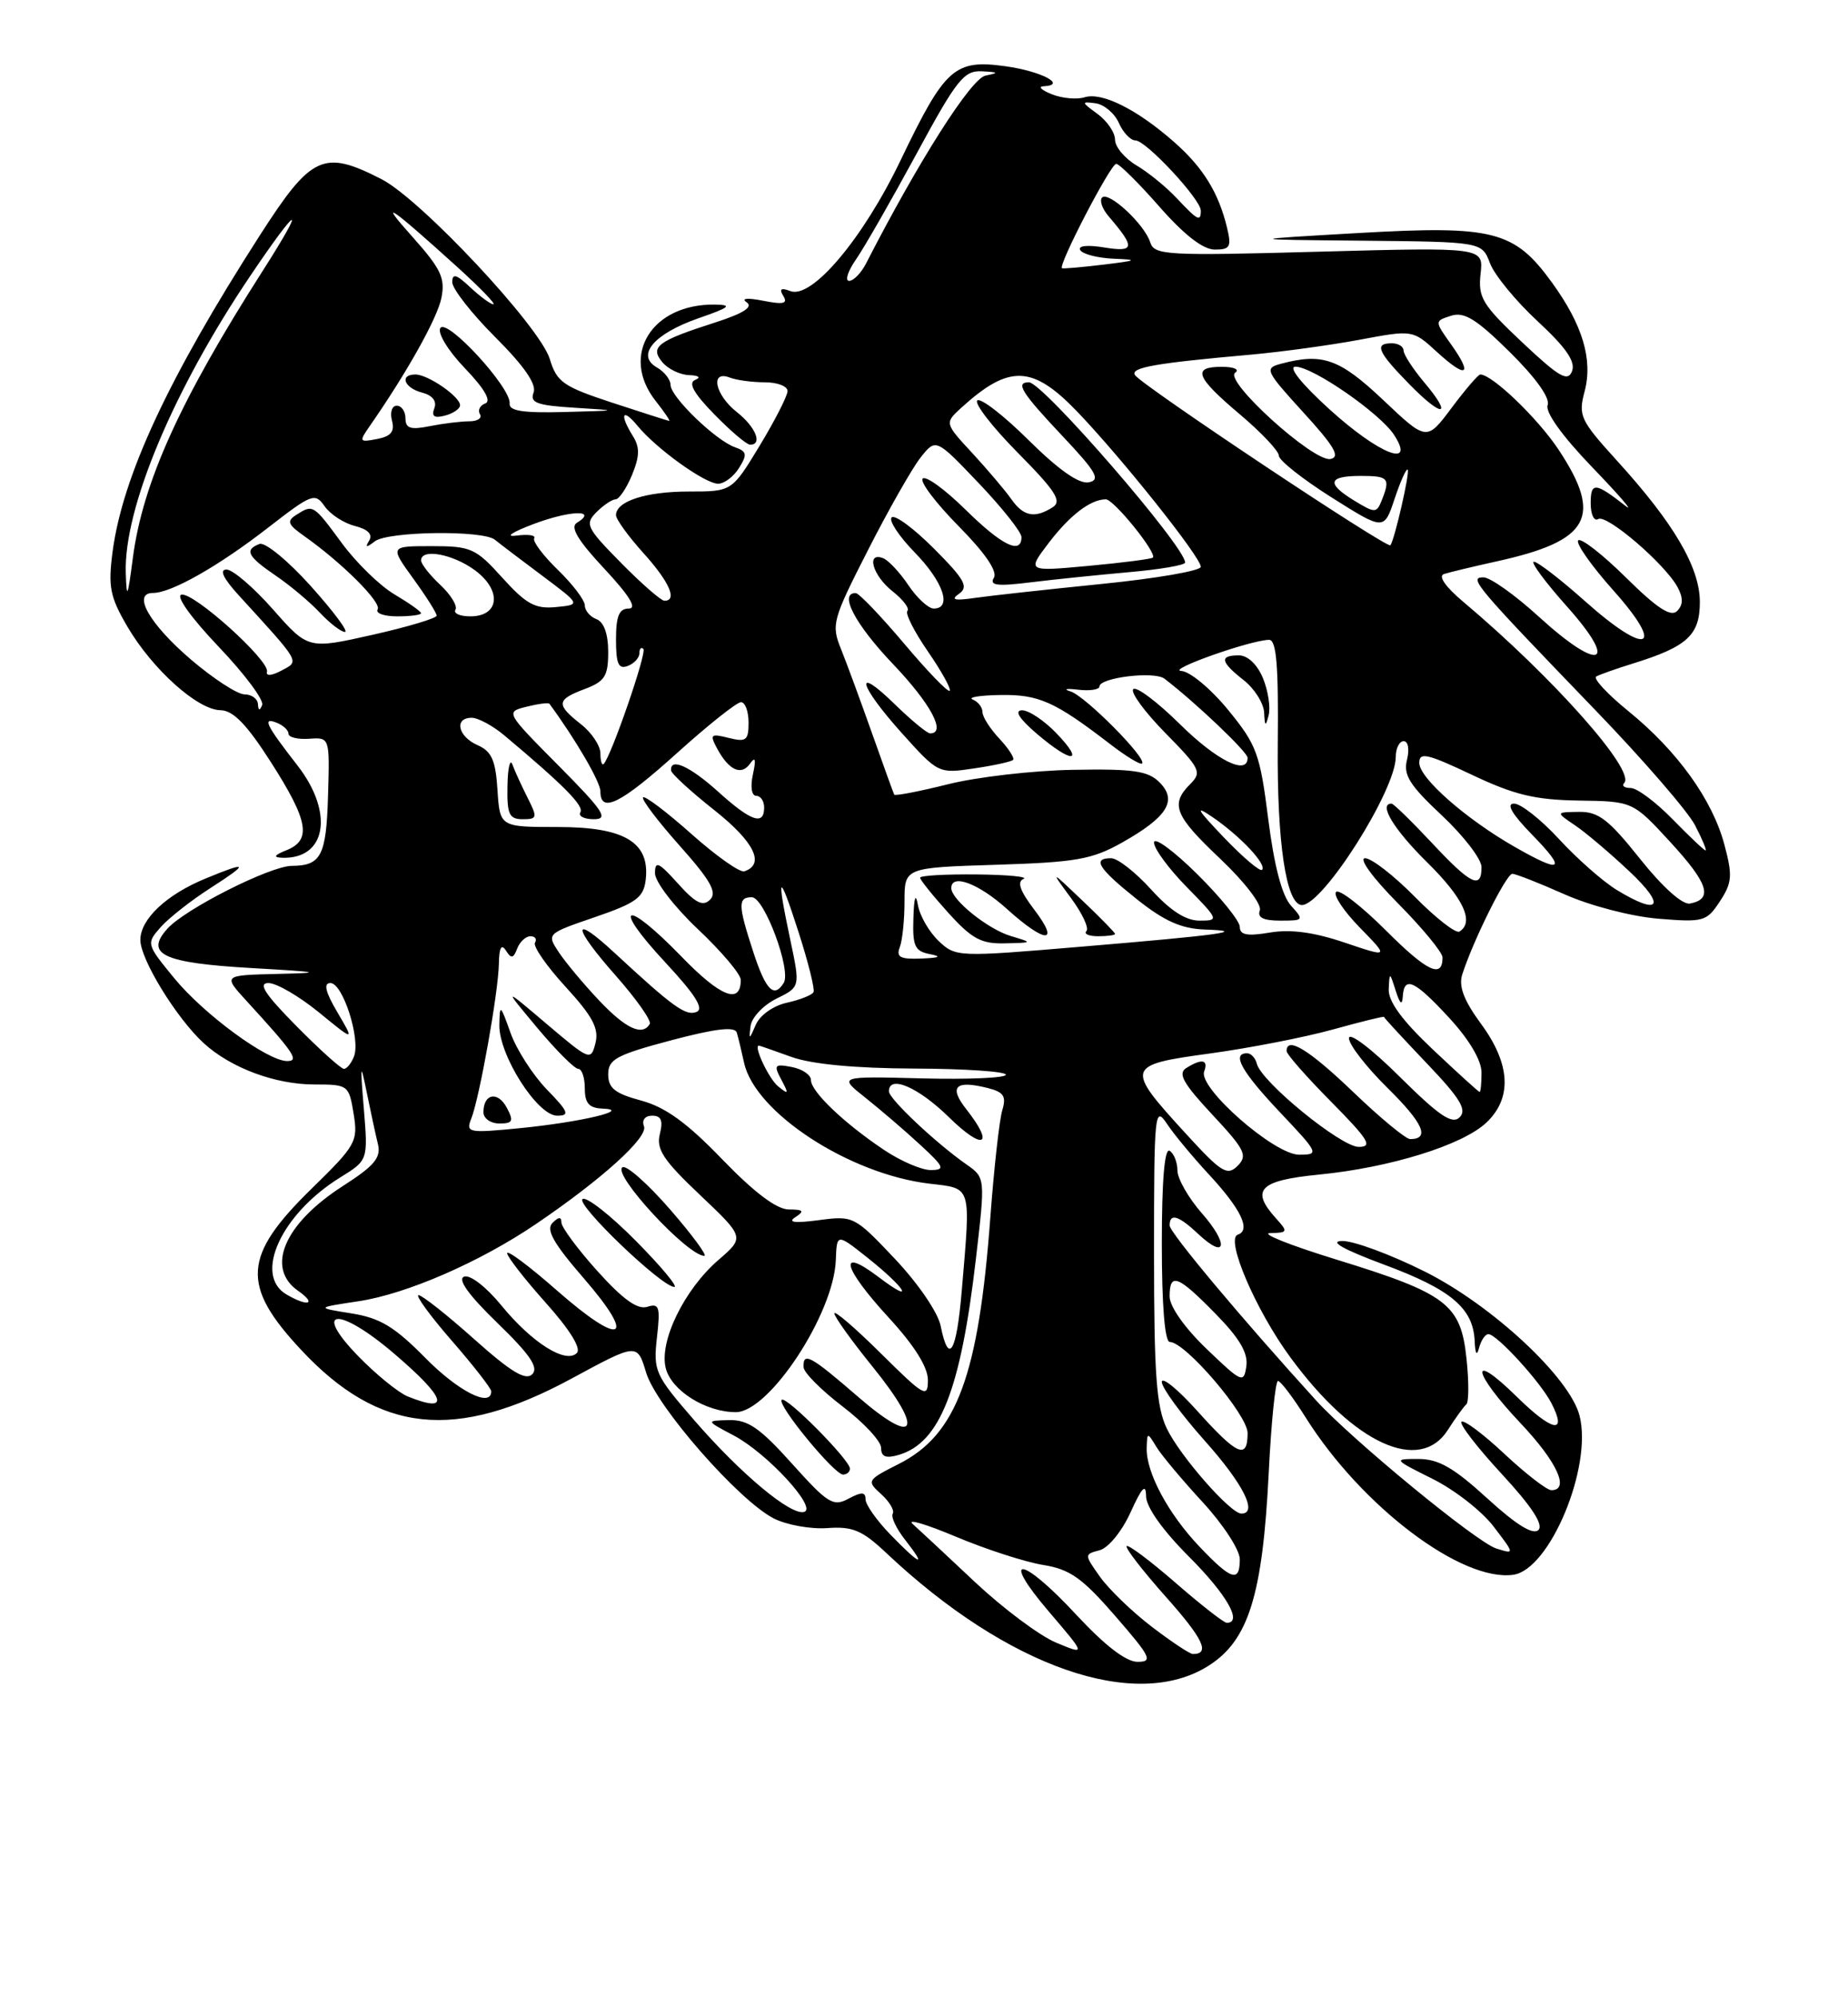 <?xml version="1.0" encoding="UTF-8" standalone="no"?>
<!DOCTYPE svg PUBLIC "-//W3C//DTD SVG 1.1//EN" "http://www.w3.org/Graphics/SVG/1.1/DTD/svg11.dtd" >
<svg xmlns="http://www.w3.org/2000/svg" xmlns:xlink="http://www.w3.org/1999/xlink" version="1.1" viewBox="0 0 237 256">
 <g >
 <path fill="currentColor"
d=" M 154.98 213.51 C 160.12 210.27 161.93 204.47 162.71 188.75 C 163.03 182.29 163.57 177.00 163.90 177.00 C 164.23 177.00 165.85 179.14 167.49 181.75 C 174.64 193.09 187.47 202.79 194.09 201.84 C 198.76 201.17 204.23 188.05 202.58 181.48 C 201.36 176.60 191.40 167.32 182.71 162.97 C 178.34 160.79 173.58 159.03 172.13 159.06 C 170.40 159.09 172.24 160.13 177.50 162.09 C 186.08 165.27 188.93 167.67 189.12 171.86 C 189.19 173.55 189.40 173.87 189.69 172.75 C 189.94 171.79 190.48 171.00 190.88 171.00 C 191.96 171.00 197.57 177.14 198.96 179.84 C 201.05 183.90 199.11 183.53 194.48 178.98 C 188.35 172.97 188.79 175.84 195.00 182.41 C 199.68 187.35 201.36 191.00 198.96 191.00 C 198.38 191.00 195.68 188.91 192.94 186.35 C 190.21 183.79 187.73 181.94 187.43 182.23 C 187.14 182.53 189.46 185.54 192.60 188.93 C 196.44 193.08 197.97 195.43 197.30 196.10 C 196.62 196.78 194.47 195.46 190.75 192.06 C 186.44 188.12 184.49 187.00 181.91 187.00 C 178.65 187.00 178.67 187.03 183.72 189.55 C 186.54 190.95 190.06 193.70 191.55 195.66 C 194.27 199.22 194.27 199.22 191.88 198.47 C 189.36 197.67 173.42 184.57 168.79 179.50 C 159.25 169.02 150.00 157.98 150.00 157.07 C 150.00 155.44 151.14 155.78 153.68 158.17 C 157.28 161.55 157.63 159.48 154.13 155.50 C 152.41 153.54 151.00 151.07 151.00 150.02 C 151.00 148.98 150.55 147.84 150.00 147.50 C 149.35 147.10 149.00 151.32 149.00 159.44 C 149.00 167.29 149.38 172.00 150.02 172.00 C 152.01 172.00 160.00 181.34 160.00 183.68 C 160.00 187.13 158.68 186.55 153.59 180.89 C 151.07 178.08 149.00 176.39 149.00 177.14 C 149.01 177.89 151.48 181.27 154.50 184.66 C 159.46 190.21 161.36 194.00 159.20 194.00 C 157.80 194.00 151.33 186.62 149.64 183.10 C 148.30 180.31 148.00 176.23 148.00 160.62 C 148.00 142.58 148.09 141.69 149.65 144.03 C 150.55 145.39 152.97 148.30 155.01 150.50 C 159.16 154.97 160.46 157.68 158.74 158.25 C 157.12 158.79 161.04 167.93 165.48 173.97 C 173.62 185.06 182.08 188.95 185.70 183.25 C 186.67 181.74 187.72 180.28 188.05 180.00 C 188.38 179.72 188.39 177.07 188.07 174.10 C 187.34 167.15 185.53 165.79 171.35 161.43 C 165.38 159.59 161.58 158.07 162.90 158.05 C 165.17 158.00 165.21 157.89 163.65 156.17 C 160.33 152.50 161.49 151.31 169.15 150.55 C 178.27 149.66 187.54 146.78 190.61 143.90 C 193.96 140.75 193.73 136.38 189.93 131.22 C 187.75 128.26 187.05 126.42 187.52 124.93 C 188.89 120.62 193.17 112.00 193.95 112.00 C 194.39 112.00 197.39 113.18 200.63 114.62 C 203.93 116.09 209.19 117.46 212.64 117.75 C 218.48 118.23 218.87 118.12 220.57 115.53 C 222.14 113.14 222.21 112.23 221.15 108.27 C 219.61 102.50 215.14 96.28 208.86 91.17 C 206.15 88.97 204.28 86.96 204.71 86.71 C 205.15 86.46 207.30 85.70 209.50 85.02 C 216.39 82.88 218.00 81.39 218.00 77.17 C 218.00 72.73 214.68 67.07 207.33 59.00 C 202.67 53.87 202.39 53.28 203.22 50.17 C 204.30 46.09 202.97 41.65 199.06 36.25 C 194.23 29.57 191.54 28.88 174.36 29.86 C 159.50 30.71 159.50 30.71 174.77 30.85 C 190.05 31.00 190.05 31.00 191.09 33.75 C 191.67 35.26 194.42 38.61 197.20 41.18 C 200.84 44.55 202.08 46.35 201.61 47.57 C 201.07 48.98 199.97 48.35 195.23 43.89 C 190.10 39.06 189.54 38.14 189.88 35.09 C 190.26 31.69 190.26 31.69 169.17 32.26 C 149.63 32.80 148.04 32.71 147.52 31.08 C 146.79 28.75 142.19 24.48 141.34 25.32 C 140.98 25.69 141.36 26.78 142.19 27.74 C 145.62 31.74 145.53 32.35 141.63 31.72 C 139.44 31.36 138.19 31.50 138.54 32.06 C 138.86 32.58 140.78 33.07 142.81 33.16 C 146.04 33.29 145.88 33.39 141.50 33.92 C 138.75 34.25 136.37 34.46 136.20 34.38 C 135.63 34.10 142.43 21.00 143.15 21.00 C 143.55 21.00 146.04 23.47 148.69 26.49 C 151.85 30.09 154.28 31.98 155.77 31.99 C 157.74 32.00 157.95 31.64 157.38 29.25 C 156.29 24.69 154.29 21.46 150.54 18.17 C 145.79 14.00 141.31 11.77 139.09 12.47 C 138.10 12.78 136.21 12.61 134.89 12.08 C 133.58 11.56 133.09 11.10 133.81 11.06 C 136.94 10.91 133.56 9.13 128.94 8.49 C 122.41 7.59 121.20 8.68 115.52 20.50 C 110.69 30.58 104.12 38.37 101.36 37.31 C 100.15 36.85 99.90 37.03 100.46 37.94 C 101.07 38.92 100.47 39.06 97.88 38.55 C 95.85 38.15 95.00 38.23 95.76 38.75 C 96.62 39.35 95.35 40.16 91.76 41.32 C 84.32 43.70 83.31 44.46 84.94 46.42 C 85.66 47.29 87.20 48.04 88.37 48.08 C 89.61 48.12 89.94 48.38 89.16 48.69 C 88.22 49.07 88.95 50.39 91.61 53.11 C 93.70 55.25 95.76 57.00 96.20 57.00 C 97.84 57.00 96.91 54.72 94.50 52.82 C 91.69 50.61 91.03 47.41 93.58 48.39 C 94.45 48.73 96.48 49.00 98.08 49.00 C 99.69 49.00 101.00 49.50 101.00 50.12 C 101.00 50.73 99.39 53.88 97.43 57.12 C 93.86 63.00 93.86 63.00 88.36 63.00 C 82.84 63.00 79.00 64.24 79.00 66.03 C 79.00 66.56 80.58 68.74 82.50 70.87 C 85.84 74.56 86.92 77.00 85.21 77.00 C 84.78 77.00 82.27 74.81 79.64 72.14 C 75.20 67.64 74.98 67.17 76.50 65.64 C 77.40 64.74 78.51 64.00 78.95 64.00 C 79.39 64.00 80.34 62.60 81.05 60.89 C 82.04 58.48 82.07 57.34 81.17 55.90 C 79.41 53.08 79.81 52.21 81.77 54.59 C 84.21 57.55 90.42 62.00 92.10 62.00 C 92.88 62.00 94.09 61.09 94.78 59.98 C 95.86 58.25 95.78 57.86 94.27 57.33 C 91.80 56.47 86.00 50.87 86.00 49.35 C 86.00 48.66 85.21 47.65 84.25 47.10 C 81.52 45.55 83.86 42.78 89.58 40.79 C 93.60 39.40 93.99 39.08 91.70 39.04 C 83.60 38.92 79.49 45.54 84.07 51.37 C 85.21 52.81 86.00 53.98 85.82 53.95 C 85.65 53.93 82.35 52.87 78.50 51.61 C 72.23 49.55 71.40 48.97 70.51 46.02 C 69.24 41.85 53.97 25.53 48.90 22.95 C 41.46 19.15 39.93 19.87 33.27 30.25 C 21.57 48.47 15.73 61.03 14.44 70.70 C 13.85 75.22 14.10 76.49 16.34 80.32 C 19.55 85.79 25.34 90.99 28.28 91.03 C 29.91 91.06 31.64 92.84 34.75 97.70 C 39.55 105.20 39.99 107.67 36.75 108.97 C 35.16 109.61 34.99 109.89 36.17 109.94 C 41.85 110.15 42.87 104.19 38.17 98.14 C 34.11 92.92 33.61 91.91 35.45 92.62 C 36.30 92.95 37.00 93.59 37.00 94.05 C 37.00 94.50 38.19 94.79 39.64 94.69 C 42.29 94.50 42.29 94.50 42.07 101.99 C 41.84 109.69 41.19 110.96 37.41 110.98 C 34.63 111.01 23.78 116.48 21.48 119.02 C 18.51 122.31 20.91 123.43 32.30 124.08 C 41.17 124.59 41.59 124.69 35.55 124.83 C 28.61 125.00 28.61 125.00 31.58 128.25 C 37.71 134.94 38.43 136.00 36.83 136.00 C 34.31 136.00 26.14 130.01 22.34 125.37 C 18.76 121.01 18.75 120.94 20.61 118.83 C 21.65 117.66 24.50 115.42 26.95 113.85 C 32.01 110.60 31.89 110.32 26.37 112.60 C 21.33 114.67 18.00 117.81 18.00 120.48 C 18.00 122.96 22.64 130.51 26.12 133.70 C 29.60 136.88 35.28 139.00 40.34 139.00 C 44.65 139.00 44.75 139.08 45.35 142.75 C 45.93 146.31 45.66 146.79 39.98 152.34 C 31.12 160.98 30.88 164.75 38.64 173.04 C 48.64 183.73 58.38 184.76 73.31 176.69 C 81.72 172.14 81.72 172.14 82.86 175.92 C 84.15 180.23 94.68 192.27 99.21 194.61 C 100.84 195.45 103.93 196.01 106.08 195.86 C 109.37 195.62 110.57 196.13 113.74 199.12 C 129.22 213.69 145.63 219.42 154.98 213.51 Z  M 138.06 207.00 C 131.05 199.42 128.11 199.07 134.52 206.57 C 139.28 212.14 139.28 212.14 135.44 210.54 C 133.33 209.66 128.66 206.17 125.05 202.79 C 121.45 199.40 117.85 196.05 117.05 195.33 C 116.25 194.61 118.75 195.35 122.61 196.97 C 126.46 198.59 131.48 200.21 133.76 200.58 C 137.21 201.13 138.77 202.23 143.02 207.12 C 147.59 212.38 147.90 213.00 145.88 213.00 C 144.41 213.00 141.70 210.91 138.06 207.00 Z  M 147.72 208.51 C 145.21 206.60 142.23 203.72 141.09 202.13 C 139.04 199.24 139.04 199.22 141.02 198.70 C 142.14 198.41 143.88 196.28 144.99 193.84 C 146.45 190.62 146.96 190.09 146.98 191.77 C 146.99 193.17 149.11 196.15 152.50 199.54 C 157.33 204.37 159.40 208.00 157.33 208.00 C 156.96 208.00 154.01 205.70 150.78 202.89 C 147.54 200.07 144.71 197.95 144.49 198.17 C 144.27 198.39 146.53 201.31 149.51 204.66 C 154.32 210.06 155.24 212.00 152.98 212.00 C 152.60 212.00 150.23 210.43 147.72 208.51 Z  M 153.84 198.25 C 149.81 194.02 146.97 188.71 147.06 185.60 C 147.12 183.55 147.14 183.54 148.31 185.46 C 148.96 186.53 151.64 189.72 154.25 192.55 C 156.86 195.38 159.00 198.66 159.00 199.85 C 159.00 202.88 157.93 202.55 153.84 198.25 Z  M 114.20 196.70 C 112.44 194.89 111.00 192.85 111.00 192.17 C 111.00 191.21 110.51 191.19 108.82 192.09 C 106.86 193.15 106.16 192.71 101.57 187.60 C 97.47 183.03 95.92 181.96 93.50 182.02 C 90.50 182.09 90.50 182.09 94.10 183.99 C 98.36 186.24 104.81 193.23 103.15 193.78 C 101.49 194.34 94.98 188.91 88.96 181.95 C 84.01 176.24 83.77 175.71 84.25 171.44 C 84.70 167.48 84.55 167.01 83.00 167.50 C 81.76 167.89 79.88 166.54 76.62 162.92 C 74.08 160.10 72.00 157.29 72.00 156.69 C 72.00 155.93 71.65 155.95 70.85 156.75 C 69.99 157.61 70.99 159.38 74.89 163.87 C 81.75 171.79 79.76 172.71 71.48 165.45 C 67.92 162.32 65.02 160.15 65.04 160.63 C 65.07 161.11 67.30 163.97 70.00 166.99 C 73.07 170.42 74.57 172.83 73.98 173.42 C 72.56 174.84 68.23 172.12 64.30 167.32 C 62.35 164.94 60.28 163.34 59.52 163.63 C 58.64 163.97 60.10 165.99 63.79 169.57 C 67.98 173.62 69.11 175.29 68.26 176.14 C 67.41 176.99 65.53 175.85 60.81 171.64 C 57.34 168.54 54.13 166.01 53.68 166.00 C 53.23 166.00 55.14 168.62 57.93 171.83 C 60.72 175.03 63.00 177.96 63.00 178.33 C 63.00 180.48 58.76 178.33 54.53 174.03 C 50.59 170.04 48.75 168.93 45.07 168.34 C 40.50 167.61 40.50 167.61 46.00 166.78 C 52.15 165.85 61.54 161.77 68.73 156.89 C 77.20 151.15 83.13 145.78 82.59 144.36 C 82.28 143.57 82.72 143.00 83.64 143.00 C 84.80 143.00 85.06 143.63 84.62 145.36 C 84.14 147.30 85.07 148.71 89.77 153.16 C 95.50 158.59 95.50 158.59 92.14 161.49 C 87.76 165.27 84.51 171.92 85.38 175.36 C 86.10 178.23 90.51 181.00 94.37 181.00 C 98.64 181.00 106.93 168.41 107.19 161.52 C 107.32 158.09 107.32 158.09 111.15 161.12 C 116.15 165.08 117.51 167.34 112.70 163.70 C 107.36 159.66 108.07 162.47 114.01 168.92 C 117.27 172.47 119.00 175.22 119.00 176.89 C 119.00 179.24 118.54 178.99 113.00 173.50 C 109.70 170.23 107.00 167.91 107.00 168.34 C 107.00 168.76 109.21 171.85 111.92 175.19 C 118.61 183.46 117.56 185.55 110.01 179.00 C 103.93 173.74 102.96 173.22 103.06 175.25 C 103.09 175.94 105.34 178.19 108.06 180.27 C 110.78 182.34 113.00 184.73 113.00 185.58 C 113.00 186.72 113.60 186.96 115.25 186.48 C 120.53 184.94 123.20 178.19 125.15 161.40 C 126.37 150.94 126.37 150.94 123.93 149.24 C 119.99 146.48 114.00 140.84 114.00 139.88 C 114.00 137.72 117.78 139.35 121.71 143.21 C 126.13 147.54 127.61 146.86 123.93 142.18 C 121.65 139.28 122.51 138.41 126.65 139.45 C 128.73 139.97 129.08 140.50 128.54 142.30 C 128.17 143.51 127.48 149.68 127.01 156.00 C 125.50 176.33 122.70 183.88 115.28 187.63 C 111.17 189.71 111.12 189.80 113.01 191.51 C 114.08 192.48 114.74 193.60 114.49 194.02 C 114.24 194.43 114.95 195.94 116.09 197.38 C 118.92 200.98 118.04 200.66 114.20 196.70 Z  M 109.00 188.24 C 109.00 187.13 100.80 178.86 100.25 179.42 C 99.62 180.04 106.99 189.00 108.12 189.00 C 108.60 189.00 109.00 188.66 109.00 188.24 Z  M 81.55 159.05 C 78.31 155.77 75.23 153.36 74.72 153.68 C 73.74 154.28 84.77 164.87 86.47 164.95 C 87.00 164.98 84.79 162.32 81.55 159.05 Z  M 85.94 155.02 C 83.08 151.73 80.33 149.30 79.83 149.61 C 78.46 150.45 88.09 160.88 90.32 160.97 C 90.77 160.99 88.80 158.31 85.94 155.02 Z  M 52.30 178.99 C 51.09 178.50 48.21 176.16 45.92 173.80 C 39.94 167.64 43.43 167.41 50.55 173.50 C 57.23 179.20 57.87 181.23 52.30 178.99 Z  M 154.75 172.90 C 151.94 170.21 150.00 167.46 150.00 166.17 C 150.00 163.05 151.04 163.44 155.88 168.38 C 158.96 171.52 160.08 173.41 159.84 175.10 C 159.52 177.34 159.27 177.24 154.75 172.90 Z  M 120.64 169.96 C 120.30 168.23 117.76 164.52 114.77 161.35 C 109.59 155.88 109.45 155.80 105.01 156.39 C 101.90 156.80 100.96 156.68 102.00 156.01 C 103.21 155.22 103.04 155.03 101.16 155.02 C 99.60 155.01 96.74 152.85 92.63 148.60 C 88.09 143.89 85.33 141.90 82.22 141.06 C 78.87 140.16 78.00 139.47 78.00 137.70 C 78.00 135.77 79.04 135.21 86.07 133.34 C 91.78 131.83 94.24 131.54 94.49 132.35 C 94.68 132.98 95.10 134.73 95.43 136.23 C 96.83 142.61 108.92 150.49 119.18 151.71 C 124.68 152.36 124.50 151.77 123.35 165.35 C 122.68 173.37 121.67 175.08 120.64 169.96 Z  M 36.75 165.92 C 32.47 163.43 36.07 155.59 43.64 150.91 C 47.20 148.71 47.20 148.71 46.66 142.11 C 46.18 136.33 46.23 136.06 47.03 140.00 C 47.53 142.47 48.18 145.47 48.47 146.65 C 48.89 148.38 48.01 149.43 43.95 152.03 C 36.45 156.85 34.03 162.51 38.22 165.44 C 40.68 167.16 39.52 167.54 36.75 165.92 Z  M 152.16 145.39 C 144.25 136.76 144.33 136.51 155.15 135.03 C 160.21 134.34 167.30 132.96 170.91 131.96 C 174.52 130.96 177.48 130.23 177.49 130.34 C 177.49 130.45 179.96 133.12 182.96 136.27 C 187.25 140.76 188.16 142.24 187.20 143.20 C 186.24 144.16 184.59 143.05 179.49 137.99 C 175.88 134.41 173.00 132.23 173.00 133.07 C 173.00 133.90 175.23 136.77 177.96 139.46 C 182.53 143.96 183.43 146.00 180.85 146.00 C 180.29 146.00 177.02 143.30 173.58 140.00 C 167.91 134.56 165.00 132.77 165.00 134.72 C 165.00 135.12 167.57 138.04 170.72 141.22 C 175.53 146.09 176.09 147.00 174.25 147.00 C 171.97 147.00 161.74 138.65 161.18 136.33 C 161.00 135.60 160.44 135.00 159.93 135.00 C 157.91 135.00 159.23 137.36 164.15 142.56 C 169.15 147.85 169.22 148.00 166.60 148.00 C 163.42 148.00 153.63 139.41 154.43 137.33 C 155.01 135.80 154.12 135.64 152.11 136.91 C 151.03 137.60 151.77 138.90 155.47 142.86 C 159.67 147.36 160.04 148.10 158.72 149.43 C 157.39 150.75 156.65 150.29 152.16 145.39 Z  M 113.39 147.40 C 108.22 143.94 104.00 139.91 104.00 138.43 C 104.00 137.77 102.89 137.02 101.54 136.76 C 99.32 136.34 99.19 136.49 100.21 138.40 C 101.19 140.24 101.14 140.34 99.77 139.22 C 98.57 138.23 96.57 133.94 97.34 134.02 C 97.43 134.02 99.30 134.68 101.50 135.47 C 104.09 136.40 109.64 136.93 117.25 136.96 C 123.71 136.98 129.00 137.34 129.00 137.75 C 129.00 138.16 124.17 138.37 118.25 138.22 C 107.50 137.94 107.50 137.94 111.00 140.71 C 112.92 142.24 116.08 144.94 118.00 146.72 C 121.10 149.57 121.26 149.95 119.39 149.97 C 118.23 149.99 115.53 148.83 113.39 147.40 Z  M 60.43 143.40 C 61.49 140.76 63.92 127.14 63.98 123.50 C 64.01 121.47 64.30 120.93 64.88 121.83 C 65.56 122.91 65.84 122.86 66.33 121.58 C 66.66 120.71 67.43 120.00 68.03 120.00 C 68.63 120.00 68.89 120.37 68.61 120.83 C 68.33 121.28 70.09 123.82 72.53 126.48 C 76.00 130.26 76.83 131.82 76.37 133.68 C 75.78 136.00 75.65 135.94 70.14 131.27 C 64.52 126.50 64.52 126.50 68.91 131.75 C 71.33 134.64 73.69 137.00 74.16 137.00 C 74.62 137.00 75.00 138.12 75.00 139.50 C 75.00 141.40 75.54 142.02 77.25 142.09 C 81.19 142.24 74.49 143.83 66.68 144.60 C 60.07 145.25 59.72 145.18 60.43 143.40 Z  M 64.99 141.97 C 63.83 139.81 62.00 140.17 62.00 142.56 C 62.00 143.35 62.92 144.00 64.04 144.00 C 65.77 144.00 65.91 143.70 64.99 141.97 Z  M 70.12 139.63 C 68.32 137.77 66.23 134.51 65.47 132.38 C 64.16 128.70 64.09 128.65 64.04 131.40 C 63.99 135.26 68.92 143.00 71.45 143.00 C 73.11 143.00 72.92 142.51 70.12 139.63 Z  M 183.75 134.51 C 179.82 130.80 178.03 128.36 178.10 126.79 C 178.20 124.55 178.22 124.55 179.00 127.00 C 179.53 128.67 179.83 128.92 179.90 127.75 C 180.06 125.02 181.41 125.64 185.87 130.48 C 188.43 133.26 190.00 135.91 190.00 137.48 C 190.00 138.86 189.89 139.98 189.75 139.96 C 189.61 139.94 186.91 137.49 183.75 134.51 Z  M 38.00 131.50 C 33.96 127.41 33.05 126.00 34.43 126.00 C 35.46 126.00 38.36 127.69 40.89 129.75 C 45.48 133.50 45.48 133.50 43.27 129.75 C 41.72 127.12 41.46 126.00 42.38 126.00 C 43.96 126.00 46.26 133.15 45.40 135.40 C 45.06 136.28 44.48 137.00 44.11 137.00 C 43.74 137.00 40.99 134.53 38.00 131.50 Z  M 96.26 131.50 C 96.41 130.40 97.90 128.83 99.58 128.00 C 102.63 126.50 102.63 126.50 101.36 120.50 C 99.52 111.83 99.86 111.52 102.42 119.50 C 103.66 123.35 104.52 126.80 104.33 127.17 C 104.13 127.54 102.60 128.15 100.92 128.52 C 99.18 128.90 97.47 130.11 96.93 131.34 C 96.09 133.30 96.03 133.31 96.26 131.50 Z  M 76.85 128.25 C 74.90 126.19 72.58 123.42 71.69 122.09 C 70.09 119.68 70.09 119.68 76.30 117.55 C 81.61 115.73 82.54 115.04 82.81 112.77 C 83.37 107.96 80.11 106.00 71.55 106.00 C 64.11 106.00 64.11 106.00 63.80 101.25 C 63.56 97.44 63.05 96.30 61.25 95.51 C 58.72 94.40 58.20 92.00 60.49 92.00 C 61.31 92.00 63.19 93.01 64.67 94.25 C 72.27 100.62 74.93 103.30 74.43 104.11 C 74.13 104.60 74.91 105.00 76.16 105.00 C 78.10 105.00 77.41 103.96 71.63 98.13 C 64.82 91.27 64.82 91.26 67.53 90.58 C 69.02 90.21 70.33 90.04 70.46 90.20 C 73.83 94.79 77.00 100.22 77.00 101.43 C 77.00 104.33 79.59 103.04 86.85 96.50 C 90.82 92.92 94.50 90.00 95.03 90.00 C 95.56 90.00 96.00 91.17 96.00 92.61 C 96.00 94.91 95.70 95.14 93.45 94.58 C 91.15 94.00 91.00 94.13 91.95 95.91 C 93.46 98.73 95.07 99.47 96.19 97.88 C 96.87 96.91 96.98 97.32 96.56 99.25 C 96.21 100.84 96.39 102.00 96.98 102.00 C 97.54 102.00 98.00 102.67 98.00 103.50 C 98.00 105.86 96.32 105.28 92.13 101.50 C 88.49 98.21 85.93 97.05 86.06 98.75 C 86.09 99.16 88.59 101.45 91.61 103.84 C 96.73 107.89 98.16 110.78 95.46 111.68 C 94.89 111.87 91.84 109.71 88.67 106.89 C 85.50 104.07 82.71 101.96 82.47 102.20 C 82.23 102.44 84.34 105.22 87.15 108.38 C 91.13 112.84 92.00 114.39 91.07 115.31 C 90.14 116.23 89.20 115.76 86.93 113.23 C 84.46 110.49 84.00 110.28 84.00 111.93 C 84.00 113.01 86.47 116.23 89.50 119.09 C 92.53 121.95 95.00 124.87 95.00 125.59 C 95.00 128.81 92.41 127.79 87.34 122.55 C 80.12 115.11 78.31 115.82 85.32 123.35 C 89.19 127.51 90.33 129.32 89.31 129.71 C 87.93 130.24 86.31 129.07 78.77 122.09 C 73.27 117.00 73.38 118.73 78.95 125.03 C 81.61 128.04 83.58 130.84 83.33 131.25 C 82.38 132.83 80.27 131.86 76.85 128.25 Z  M 67.66 102.25 C 66.90 100.74 66.02 98.83 65.72 98.00 C 65.41 97.17 65.12 98.41 65.08 100.75 C 65.01 104.38 65.30 105.00 67.03 105.00 C 68.91 105.00 68.95 104.80 67.66 102.25 Z  M 96.62 122.06 C 94.64 116.01 94.61 115.00 96.42 115.00 C 98.02 115.00 101.51 124.37 100.51 125.98 C 99.27 127.99 98.21 126.92 96.62 122.06 Z  M 177.72 119.24 C 174.61 116.14 171.75 113.92 171.35 114.32 C 170.95 114.71 172.32 116.77 174.39 118.89 C 178.15 122.74 178.15 122.74 172.43 120.81 C 168.50 119.48 165.49 119.08 162.85 119.53 C 159.94 120.02 159.00 119.84 159.00 118.80 C 159.00 118.05 156.53 114.99 153.50 112.00 C 150.47 109.01 148.00 107.21 148.00 108.00 C 148.00 108.78 149.89 111.35 152.21 113.71 C 156.33 117.91 156.36 118.00 153.82 118.00 C 152.07 118.00 150.07 116.71 147.62 114.00 C 145.63 111.80 143.33 110.00 142.50 110.00 C 140.03 110.00 140.84 111.30 145.79 115.25 C 149.32 118.06 151.49 119.03 154.50 119.14 C 160.25 119.33 156.62 119.84 138.54 121.35 C 122.79 122.68 122.55 122.67 120.37 120.60 C 119.15 119.44 117.96 117.38 117.72 116.00 C 117.43 114.38 117.22 114.98 117.14 117.68 C 117.02 121.27 117.32 121.92 119.25 122.29 C 120.82 122.60 120.49 122.77 118.14 122.86 C 115.46 122.97 114.91 122.68 115.39 121.42 C 115.73 120.55 116.00 117.90 116.00 115.52 C 116.00 111.21 116.00 111.21 127.75 110.84 C 138.02 110.52 140.05 110.16 143.91 107.99 C 149.73 104.71 151.03 102.60 148.70 100.27 C 147.23 98.80 145.33 98.53 137.61 98.67 C 132.48 98.76 125.27 99.59 121.58 100.52 C 117.89 101.44 114.78 102.04 114.68 101.85 C 114.58 101.66 113.30 98.12 111.84 94.00 C 110.38 89.88 108.59 85.01 107.86 83.20 C 106.59 80.06 106.75 79.46 111.30 70.54 C 113.92 65.39 116.96 60.05 118.04 58.67 C 120.02 56.16 120.02 56.16 125.51 61.92 C 128.53 65.09 131.00 68.20 131.00 68.84 C 131.00 71.15 128.48 69.91 123.81 65.31 C 121.19 62.73 118.72 60.94 118.33 61.34 C 117.94 61.73 120.01 64.47 122.93 67.43 C 126.36 70.90 127.96 73.25 127.46 74.06 C 126.86 75.04 127.88 75.17 132.09 74.65 C 135.07 74.28 140.76 73.70 144.75 73.34 C 148.74 72.99 152.00 72.44 151.99 72.10 C 151.96 70.03 133.73 49.00 131.96 49.00 C 130.18 49.00 130.98 50.29 136.25 55.88 C 140.62 60.51 141.18 61.51 139.63 61.82 C 138.39 62.07 135.77 60.23 131.90 56.40 C 128.69 53.22 125.73 50.94 125.33 51.33 C 124.94 51.73 127.29 54.76 130.56 58.06 C 135.40 62.96 136.22 64.24 135.00 65.02 C 132.70 66.48 131.25 66.19 129.70 63.98 C 128.92 62.87 126.67 60.22 124.71 58.09 C 121.13 54.23 121.13 54.23 123.31 52.24 C 129.42 46.69 132.41 46.79 138.14 52.75 C 143.88 58.73 154.00 71.42 154.00 72.65 C 154.00 73.16 148.26 74.15 141.25 74.85 C 134.24 75.56 126.92 76.36 125.00 76.64 C 122.38 77.02 121.88 76.88 123.00 76.10 C 124.25 75.23 123.72 74.27 119.79 70.33 C 117.19 67.72 114.75 65.92 114.35 66.32 C 113.95 66.71 115.29 68.73 117.31 70.81 C 120.98 74.56 122.14 78.00 119.75 78.00 C 119.06 78.00 117.60 76.65 116.50 75.01 C 115.40 73.37 113.94 71.81 113.25 71.54 C 111.03 70.69 111.92 73.79 114.47 75.79 C 115.82 76.86 116.68 77.99 116.37 78.30 C 116.06 78.61 117.24 80.95 119.00 83.50 C 120.76 86.05 122.01 88.32 121.79 88.54 C 121.57 88.76 118.94 86.04 115.95 82.49 C 112.95 78.94 110.16 76.03 109.75 76.02 C 107.54 75.97 109.65 80.00 114.50 85.09 C 119.35 90.17 121.41 94.00 119.29 94.00 C 118.90 94.00 116.88 92.33 114.79 90.30 C 109.43 85.06 110.07 87.75 115.67 93.98 C 120.31 99.14 120.37 99.17 124.92 98.49 C 127.44 98.12 129.69 97.63 129.92 97.40 C 130.15 97.18 129.36 95.95 128.17 94.68 C 126.98 93.41 126.00 91.88 126.00 91.27 C 126.00 90.66 125.44 89.94 124.75 89.66 C 124.06 89.38 125.65 89.12 128.29 89.08 C 133.21 89.00 135.26 89.91 142.30 95.32 C 144.38 96.93 146.26 98.07 146.47 97.86 C 147.12 97.21 139.16 89.19 137.29 88.62 C 136.31 88.32 136.74 88.22 138.25 88.40 C 139.76 88.58 141.00 88.39 141.00 87.99 C 141.00 86.85 148.05 85.99 149.34 86.99 C 153.36 90.07 160.00 96.39 160.00 97.13 C 160.00 99.45 156.04 97.48 151.31 92.81 C 148.41 89.95 145.73 87.94 145.34 88.33 C 144.94 88.72 146.80 91.25 149.45 93.95 C 153.93 98.50 154.17 98.98 152.64 100.50 C 150.05 103.10 150.63 104.54 156.54 110.12 C 159.62 113.04 161.85 115.95 161.57 116.68 C 161.22 117.60 162.01 118.00 164.19 118.00 C 167.21 118.00 167.25 117.94 165.56 116.07 C 164.41 114.80 163.41 110.99 162.65 105.00 C 161.59 96.61 161.18 95.48 157.50 90.99 C 155.30 88.30 152.60 86.05 151.50 86.00 C 149.50 85.89 160.38 82.04 162.75 82.01 C 163.70 82.00 163.97 85.24 163.87 95.34 C 163.75 107.98 164.95 116.00 166.97 116.00 C 169.67 116.00 179.00 101.29 179.00 97.03 C 179.00 95.91 179.46 95.00 180.02 95.00 C 180.59 95.00 180.78 96.04 180.44 97.39 C 179.95 99.33 180.78 100.65 184.92 104.52 C 187.71 107.14 190.00 110.11 190.00 111.14 C 190.00 114.05 188.63 113.39 183.60 108.00 C 181.02 105.25 178.71 103.00 178.46 103.00 C 176.74 103.00 178.75 106.31 183.00 110.50 C 187.68 115.10 189.12 118.19 187.17 119.40 C 186.71 119.68 184.14 117.68 181.46 114.96 C 178.77 112.23 175.90 110.00 175.07 110.00 C 174.21 110.00 176.03 112.50 179.28 115.78 C 182.43 118.96 185.00 122.08 185.00 122.72 C 185.00 125.48 183.01 124.53 177.72 119.24 Z  M 129.62 119.97 C 126.68 119.09 122.00 115.32 122.00 113.83 C 122.00 111.92 125.52 113.24 129.13 116.50 C 134.08 120.97 136.01 121.01 132.63 116.58 C 130.81 114.19 130.40 113.01 131.26 112.66 C 131.94 112.38 129.24 112.12 125.25 112.08 C 121.26 112.04 118.00 112.22 118.00 112.50 C 118.00 112.77 119.63 114.80 121.62 117.00 C 124.63 120.33 125.84 120.99 128.87 120.91 C 132.49 120.83 132.49 120.83 129.62 119.97 Z  M 143.00 119.70 C 143.00 119.54 141.13 117.63 138.84 115.45 C 134.69 111.50 134.69 111.50 137.34 115.09 C 138.80 117.06 139.69 118.97 139.33 119.34 C 138.96 119.70 139.64 120.00 140.83 120.00 C 142.03 120.00 143.00 119.87 143.00 119.70 Z  M 135.50 94.00 C 133.92 92.35 131.92 91.02 131.06 91.04 C 130.05 91.07 130.72 92.12 132.96 94.04 C 137.47 97.89 139.20 97.86 135.50 94.00 Z  M 161.97 86.92 C 161.24 85.16 160.01 84.00 158.88 84.00 C 156.35 84.00 156.51 84.83 159.50 87.18 C 160.88 88.26 162.05 90.12 162.12 91.32 C 162.21 93.13 162.31 93.19 162.70 91.67 C 162.96 90.66 162.63 88.53 161.97 86.92 Z  M 207.33 114.06 C 205.58 112.99 202.26 110.07 199.95 107.56 C 197.64 105.05 195.04 103.00 194.17 103.00 C 193.12 103.00 193.91 104.35 196.50 107.00 C 200.97 111.58 200.33 112.02 194.26 108.55 C 187.99 104.97 182.04 99.74 182.02 97.80 C 182.00 96.36 183.00 96.58 188.75 99.30 C 194.19 101.88 196.84 102.52 202.46 102.61 C 209.41 102.71 209.41 102.71 214.25 107.97 C 219.09 113.24 219.73 115.23 216.74 115.81 C 215.78 116.00 213.24 113.73 210.32 110.07 C 206.31 105.04 204.99 104.02 202.50 104.06 C 199.50 104.10 199.50 104.10 202.00 105.79 C 203.38 106.72 206.53 109.39 209.00 111.72 C 213.74 116.18 212.85 117.43 207.33 114.06 Z  M 156.94 107.32 C 153.50 103.72 153.17 103.14 155.50 104.73 C 159.08 107.18 162.51 110.83 161.85 111.49 C 161.59 111.75 159.38 109.87 156.94 107.32 Z  M 214.50 105.00 C 212.35 102.80 209.94 101.00 209.13 101.00 C 208.33 101.00 207.95 100.72 208.29 100.37 C 209.83 98.83 199.18 86.83 187.70 77.17 C 185.34 75.19 184.40 73.82 185.20 73.57 C 185.92 73.34 188.97 72.61 192.00 71.94 C 203.90 69.32 205.59 66.25 199.88 57.63 C 197.21 53.61 191.37 48.00 189.84 48.00 C 189.58 48.00 187.93 49.92 186.17 52.27 C 182.97 56.55 182.97 56.55 177.39 51.27 C 171.78 45.97 169.60 45.20 164.26 46.63 C 162.13 47.20 162.29 47.53 167.16 52.87 C 171.13 57.21 171.93 58.58 170.63 58.83 C 168.46 59.25 156.90 48.78 158.41 47.77 C 159.01 47.36 158.26 47.02 156.75 47.02 C 152.83 46.99 153.31 48.30 159.00 53.10 C 161.75 55.42 164.01 57.81 164.01 58.41 C 164.02 59.01 167.06 61.41 170.76 63.75 C 177.50 68.00 177.50 68.00 178.85 63.94 C 179.60 61.70 180.35 60.02 180.53 60.20 C 180.84 60.50 178.88 69.07 178.32 69.89 C 177.97 70.40 146.32 49.32 145.55 48.07 C 144.95 47.11 148.16 46.54 160.50 45.45 C 164.35 45.10 170.58 44.25 174.34 43.55 C 181.18 42.27 181.18 42.27 184.28 45.11 C 188.09 48.59 188.94 48.13 186.09 44.13 C 183.97 41.15 183.97 41.15 186.10 40.47 C 187.78 39.93 189.35 40.90 193.63 45.13 C 196.96 48.42 198.82 51.02 198.48 51.92 C 198.14 52.81 200.33 55.87 204.21 59.90 C 207.67 63.49 209.60 65.73 208.50 64.87 C 204.58 61.80 204.00 61.76 204.00 64.50 C 204.00 65.94 204.43 66.85 204.96 66.53 C 206.04 65.85 213.56 72.31 215.15 75.27 C 215.88 76.64 215.86 77.54 215.08 78.32 C 214.28 79.12 212.49 77.95 208.52 74.02 C 205.51 71.05 202.76 68.91 202.40 69.26 C 202.05 69.62 204.09 72.52 206.93 75.70 C 213.68 83.27 211.27 84.18 203.29 77.07 C 200.16 74.28 197.20 72.00 196.72 72.00 C 196.24 72.00 198.15 74.59 200.97 77.75 C 207.70 85.28 205.20 86.21 197.39 79.08 C 194.34 76.29 191.12 74.00 190.25 74.00 C 188.31 74.00 189.12 74.97 204.60 91.02 C 210.71 97.35 216.46 103.99 217.38 105.77 C 218.30 107.54 218.91 109.00 218.73 109.00 C 218.55 109.00 216.65 107.20 214.50 105.00 Z  M 182.62 48.97 C 181.18 47.25 180.00 45.43 180.00 44.92 C 180.00 44.42 179.32 44.00 178.50 44.00 C 176.21 44.00 176.66 45.07 180.69 49.19 C 185.02 53.63 186.42 53.47 182.62 48.97 Z  M 77.00 96.56 C 77.00 95.59 75.88 93.90 74.50 92.82 C 71.28 90.29 71.35 89.68 75.00 88.31 C 77.57 87.34 78.00 86.66 78.00 83.56 C 78.00 81.26 77.45 79.73 76.50 79.36 C 75.67 79.05 75.00 78.25 75.00 77.59 C 75.00 76.93 73.44 74.88 71.54 73.04 C 69.64 71.19 68.27 69.37 68.51 68.99 C 68.75 68.60 67.72 68.45 66.22 68.65 C 64.69 68.85 65.68 68.20 68.50 67.14 C 73.18 65.39 76.74 65.31 73.97 67.02 C 73.09 67.56 74.12 69.28 77.50 72.89 C 80.72 76.34 81.74 78.00 80.64 78.00 C 79.40 78.00 79.00 78.96 79.00 81.97 C 79.00 85.09 79.32 85.81 80.50 85.36 C 81.33 85.05 82.00 84.31 82.00 83.73 C 82.00 83.14 82.23 82.90 82.51 83.18 C 82.98 83.65 78.38 96.95 77.42 97.92 C 77.19 98.15 77.00 97.54 77.00 96.56 Z  M 33.08 90.25 C 33.04 89.56 32.26 89.00 31.36 89.00 C 30.45 89.00 27.36 86.99 24.48 84.53 C 19.16 79.98 16.89 76.00 19.63 76.00 C 21.98 76.00 28.07 72.54 34.41 67.61 C 40.01 63.27 40.40 63.12 41.64 64.90 C 42.36 65.93 44.11 67.06 45.52 67.42 C 47.18 67.83 47.82 68.49 47.35 69.28 C 46.79 70.20 46.97 70.23 48.06 69.39 C 49.73 68.09 61.95 67.93 63.47 69.18 C 64.04 69.65 66.75 71.71 69.50 73.76 C 74.50 77.50 74.50 77.50 71.30 77.81 C 68.64 78.07 67.49 77.44 64.43 74.06 C 61.01 70.27 60.41 70.00 55.38 70.00 C 49.99 70.00 49.99 70.00 52.99 74.15 C 54.65 76.43 56.00 78.57 56.00 78.91 C 56.00 79.24 52.29 80.35 47.76 81.37 C 39.52 83.22 39.52 83.22 35.01 78.11 C 32.53 75.30 29.85 73.00 29.05 73.00 C 28.10 73.00 28.63 74.12 30.57 76.25 C 38.68 85.13 38.43 84.70 36.08 85.96 C 34.83 86.62 34.08 86.68 34.24 86.10 C 34.61 84.68 24.84 75.88 23.27 76.22 C 22.50 76.38 24.50 79.17 28.02 82.87 C 31.36 86.37 33.88 89.74 33.62 90.37 C 33.31 91.13 33.13 91.10 33.08 90.25 Z  M 39.85 75.11 C 36.95 71.88 33.99 69.45 33.28 69.72 C 31.31 70.48 31.73 71.31 35.36 73.78 C 37.20 75.03 39.75 77.17 41.02 78.53 C 42.30 79.89 43.75 81.00 44.24 81.00 C 44.74 81.00 42.76 78.35 39.85 75.11 Z  M 54.00 78.60 C 54.00 78.38 52.47 77.30 50.60 76.19 C 48.73 75.09 45.70 72.14 43.85 69.63 C 40.17 64.63 40.15 64.62 38.00 65.99 C 36.74 66.79 36.90 67.22 39.00 68.70 C 43.84 72.11 48.98 77.23 48.43 78.11 C 48.13 78.60 49.26 79.00 50.94 79.00 C 52.62 79.00 54.00 78.82 54.00 78.60 Z  M 58.41 78.15 C 58.70 77.68 57.83 76.25 56.47 74.97 C 55.11 73.70 54.00 72.28 54.00 71.83 C 54.00 70.25 58.09 71.01 60.92 73.10 C 64.39 75.67 64.06 79.00 60.32 79.00 C 58.98 79.00 58.12 78.62 58.41 78.15 Z  M 16.13 73.43 C 15.87 65.15 22.23 49.98 32.07 35.40 C 38.31 26.14 39.47 25.67 33.67 34.75 C 23.08 51.32 18.30 61.87 17.04 71.50 C 16.37 76.63 16.24 76.91 16.13 73.43 Z  M 134.50 69.58 C 137.22 66.02 139.87 64.00 141.82 64.00 C 142.84 64.00 148.43 70.91 147.85 71.47 C 147.66 71.65 143.94 72.13 139.60 72.53 C 131.70 73.26 131.70 73.26 134.50 69.58 Z  M 173.75 64.21 C 170.06 61.97 170.29 61.00 174.50 61.00 C 178.10 61.00 178.34 61.29 177.18 64.19 C 176.54 65.77 176.32 65.77 173.75 64.21 Z  M 170.50 52.46 C 166.89 49.18 165.15 47.00 166.14 47.00 C 168.36 47.00 176.99 52.97 178.79 55.75 C 181.61 60.11 176.83 58.21 170.50 52.46 Z  M 47.41 54.62 C 52.16 47.80 56.09 40.79 56.61 38.18 C 57.12 35.64 56.55 34.45 52.88 30.34 C 48.34 25.27 49.99 26.39 58.71 34.28 C 61.57 36.88 63.63 39.00 63.27 39.00 C 62.92 39.00 61.59 38.02 60.31 36.83 C 58.53 35.15 58.00 35.00 58.00 36.17 C 58.00 37.01 60.48 40.18 63.52 43.22 C 67.22 46.91 68.84 49.26 68.43 50.31 C 67.93 51.62 68.84 51.96 73.66 52.26 C 79.49 52.62 79.49 52.62 72.36 52.81 C 67.06 52.95 65.26 52.67 65.36 51.72 C 65.58 49.72 57.29 40.71 56.47 42.05 C 56.08 42.68 57.46 44.95 59.64 47.22 C 62.12 49.80 63.05 51.41 62.24 51.71 C 61.55 51.96 61.24 52.58 61.55 53.09 C 61.86 53.59 61.25 54.00 60.18 54.00 C 59.12 54.00 56.84 54.28 55.12 54.62 C 52.65 55.12 52.00 54.91 52.00 53.62 C 52.00 52.73 51.50 52.00 50.88 52.00 C 50.27 52.00 49.99 52.86 50.27 53.91 C 50.64 55.32 50.14 55.93 48.35 56.27 C 46.07 56.71 46.02 56.62 47.41 54.62 Z  M 59.00 51.94 C 59.00 50.83 54.88 48.00 53.28 48.00 C 51.19 48.00 51.82 49.72 54.13 50.32 C 55.47 50.67 56.05 51.42 55.70 52.33 C 55.31 53.37 55.69 53.63 57.07 53.27 C 58.13 52.99 59.00 52.39 59.00 51.94 Z  M 109.78 33.25 C 110.83 31.74 114.31 25.66 117.52 19.75 C 122.69 10.19 123.63 9.02 125.92 9.14 C 128.07 9.25 128.15 9.34 126.39 9.69 C 124.54 10.05 117.78 20.68 111.08 33.75 C 110.45 34.99 109.46 36.00 108.90 36.00 C 108.33 36.00 108.73 34.76 109.78 33.25 Z  M 150.92 25.41 C 149.59 23.99 147.26 22.09 145.75 21.20 C 144.24 20.30 143.00 18.82 143.00 17.91 C 143.00 16.99 141.99 15.51 140.75 14.60 C 138.66 13.08 138.64 12.99 140.50 13.24 C 141.60 13.39 142.94 14.52 143.49 15.76 C 144.03 16.99 144.99 18.00 145.62 18.00 C 146.97 18.00 154.00 25.55 154.00 27.00 C 154.00 28.47 153.60 28.27 150.92 25.41 Z "/>
</g>
</svg>
